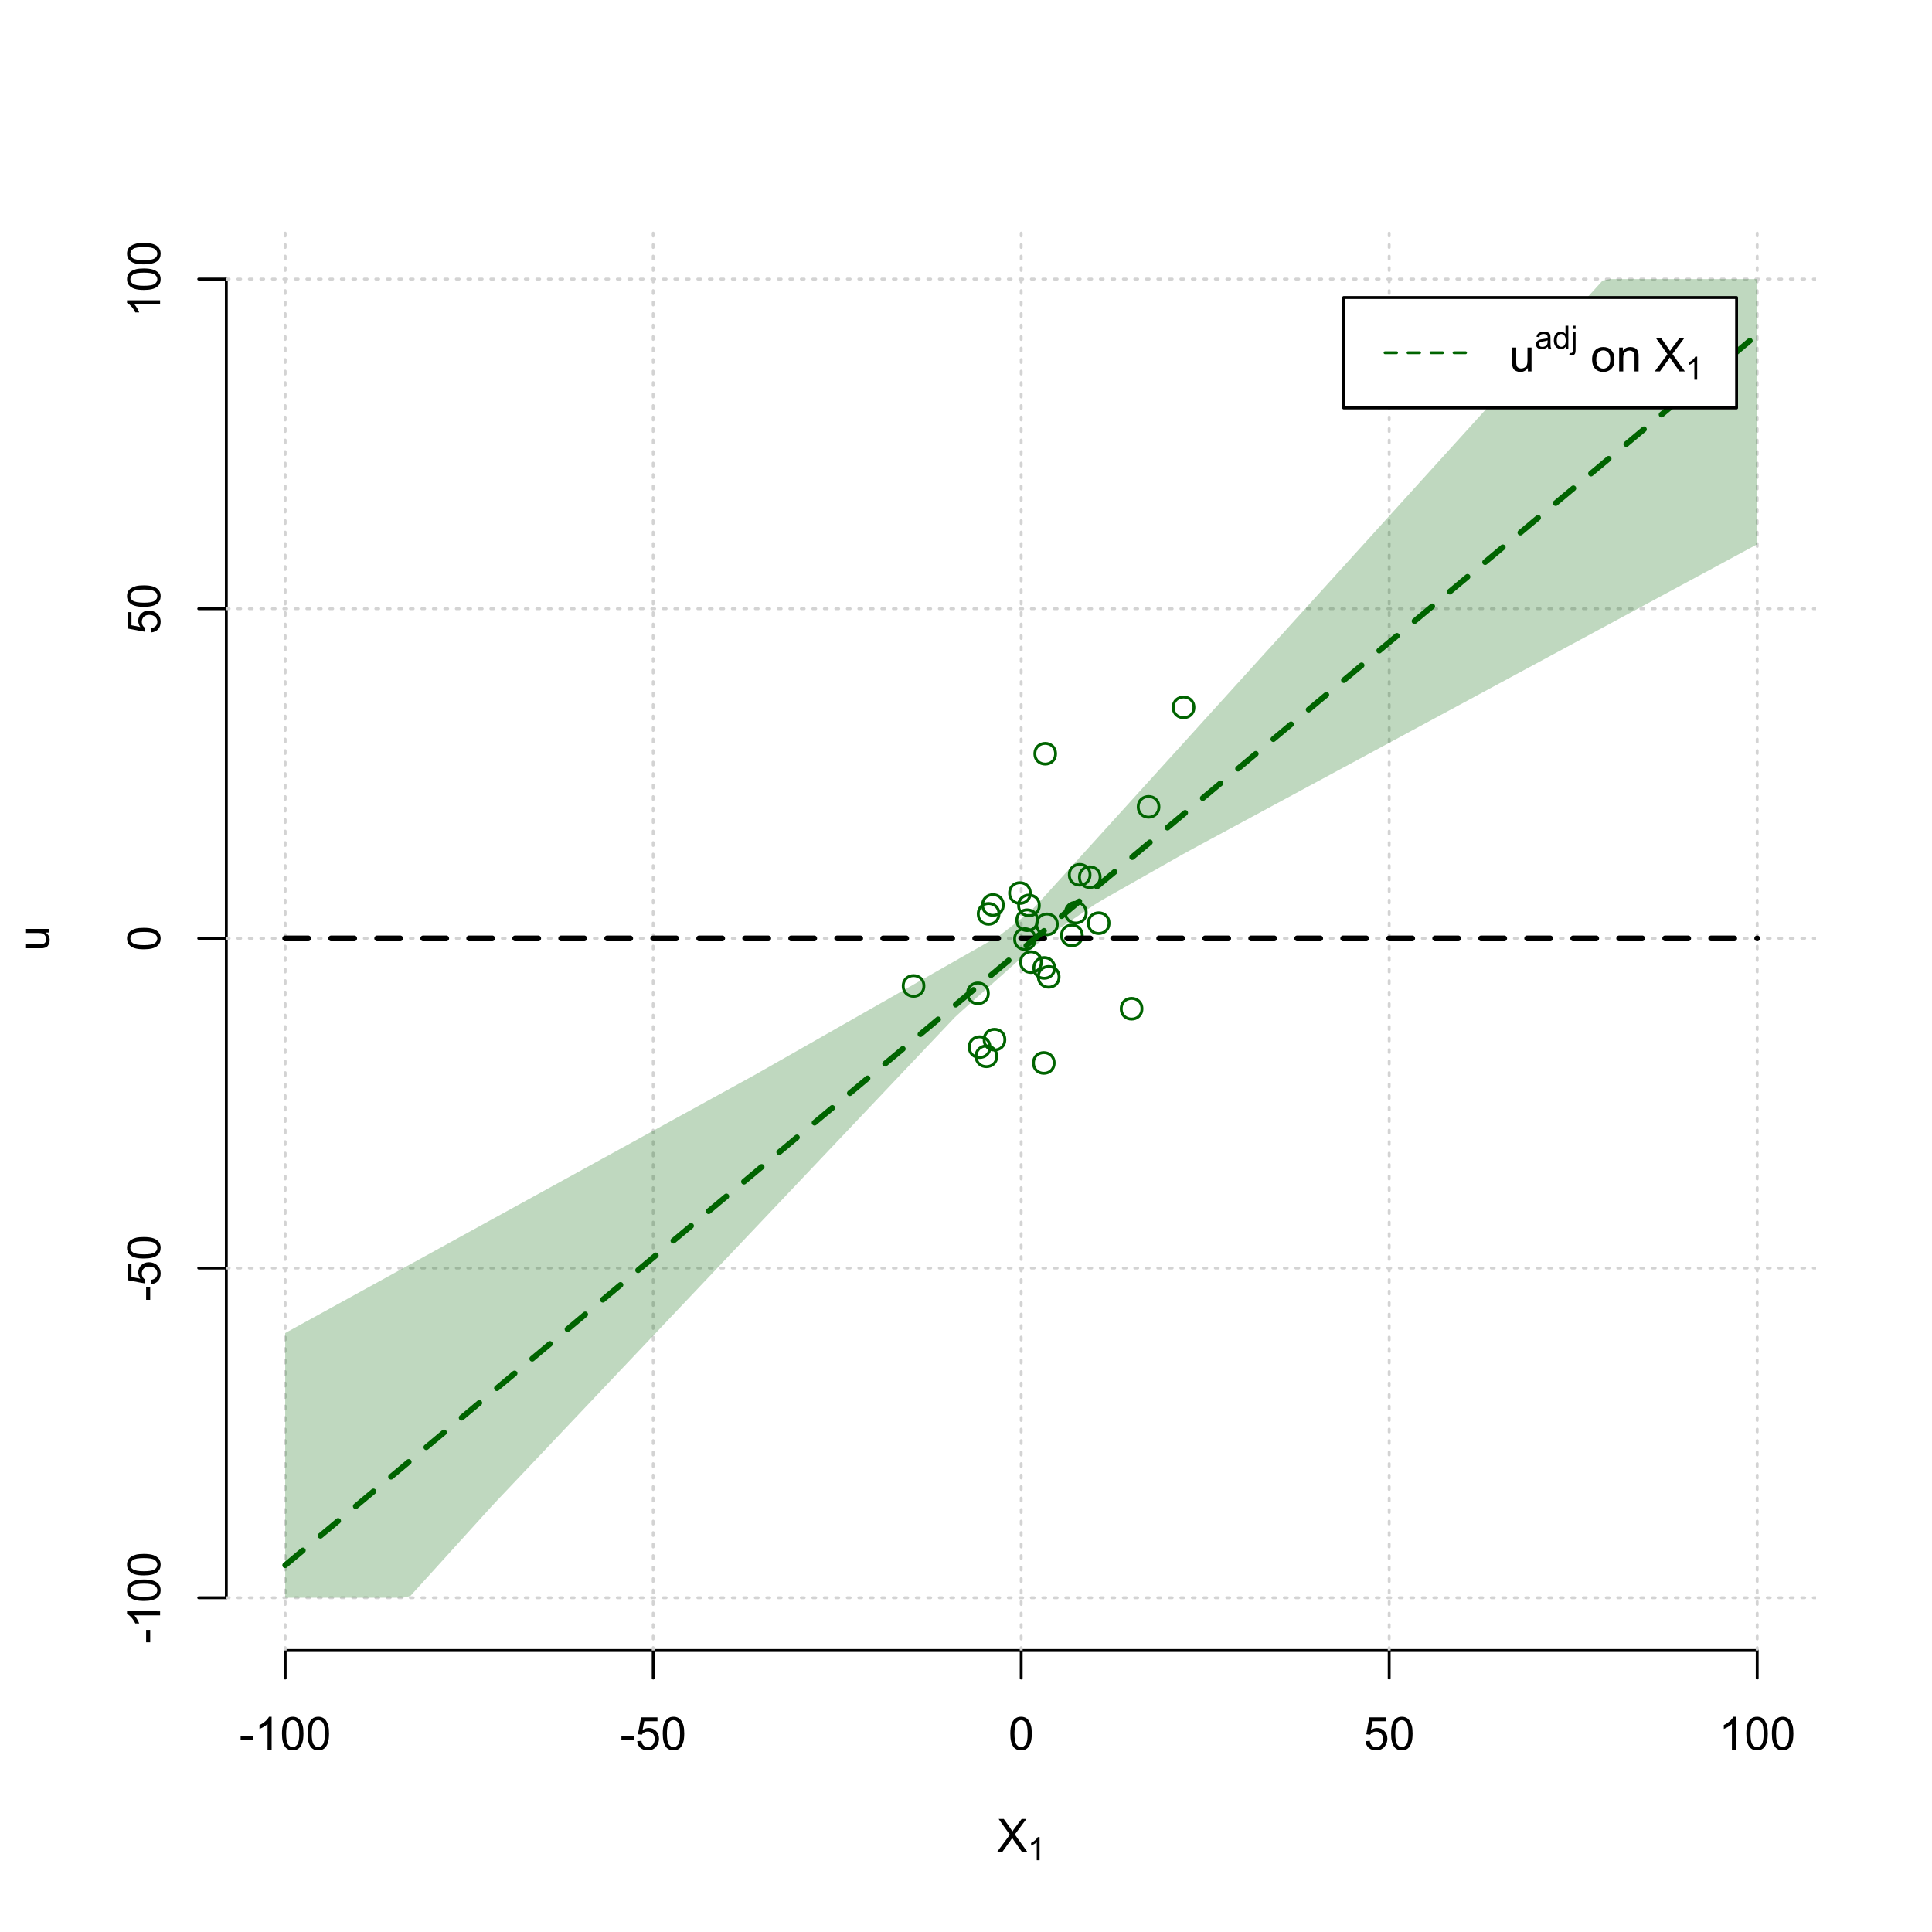 <?xml version="1.0" encoding="UTF-8"?>
<svg xmlns="http://www.w3.org/2000/svg" xmlns:xlink="http://www.w3.org/1999/xlink" width="504pt" height="504pt" viewBox="0 0 504 504" version="1.1">
<defs>
<g>
<symbol overflow="visible" id="glyph0-0">
<path style="stroke:none;" d="M 1.5 0 L 1.5 -7.5 L 7.5 -7.5 L 7.5 0 Z M 1.688 -0.188 L 7.312 -0.188 L 7.312 -7.312 L 1.688 -7.312 Z M 1.688 -0.188 "/>
</symbol>
<symbol overflow="visible" id="glyph0-1">
<path style="stroke:none;" d="M 0.055 0 L 3.375 -4.477 L 0.445 -8.59 L 1.797 -8.59 L 3.359 -6.387 C 3.68 -5.93 3.91 -5.578 4.047 -5.332 C 4.238 -5.645 4.465 -5.969 4.727 -6.312 L 6.457 -8.59 L 7.695 -8.59 L 4.676 -4.539 L 7.93 0 L 6.523 0 L 4.359 -3.062 C 4.238 -3.238 4.113 -3.43 3.984 -3.641 C 3.789 -3.324 3.652 -3.109 3.574 -2.992 L 1.418 0 Z M 0.055 0 "/>
</symbol>
<symbol overflow="visible" id="glyph0-2">
<path style="stroke:none;" d="M 0.383 -2.578 L 0.383 -3.641 L 3.621 -3.641 L 3.621 -2.578 Z M 0.383 -2.578 "/>
</symbol>
<symbol overflow="visible" id="glyph0-3">
<path style="stroke:none;" d="M 4.469 0 L 3.414 0 L 3.414 -6.719 C 3.16 -6.477 2.828 -6.234 2.414 -5.996 C 2 -5.75 1.629 -5.57 1.305 -5.449 L 1.305 -6.469 C 1.895 -6.742 2.41 -7.078 2.852 -7.477 C 3.293 -7.871 3.605 -8.254 3.789 -8.625 L 4.469 -8.625 Z M 4.469 0 "/>
</symbol>
<symbol overflow="visible" id="glyph0-4">
<path style="stroke:none;" d="M 0.5 -4.234 C 0.496 -5.246 0.602 -6.062 0.812 -6.688 C 1.02 -7.305 1.328 -7.785 1.742 -8.121 C 2.148 -8.457 2.668 -8.625 3.297 -8.625 C 3.758 -8.625 4.164 -8.531 4.512 -8.348 C 4.855 -8.16 5.141 -7.891 5.371 -7.543 C 5.594 -7.191 5.773 -6.766 5.906 -6.266 C 6.035 -5.762 6.098 -5.086 6.102 -4.234 C 6.098 -3.227 5.996 -2.414 5.789 -1.797 C 5.578 -1.176 5.266 -0.695 4.859 -0.359 C 4.445 -0.02 3.926 0.145 3.297 0.148 C 2.465 0.145 1.816 -0.148 1.348 -0.742 C 0.781 -1.457 0.496 -2.621 0.5 -4.234 Z M 1.582 -4.234 C 1.582 -2.824 1.746 -1.887 2.074 -1.418 C 2.402 -0.949 2.809 -0.715 3.297 -0.719 C 3.777 -0.715 4.184 -0.949 4.52 -1.422 C 4.848 -1.887 5.016 -2.824 5.016 -4.234 C 5.016 -5.648 4.848 -6.59 4.52 -7.055 C 4.184 -7.516 3.773 -7.746 3.289 -7.75 C 2.801 -7.746 2.414 -7.543 2.125 -7.137 C 1.762 -6.613 1.582 -5.645 1.582 -4.234 Z M 1.582 -4.234 "/>
</symbol>
<symbol overflow="visible" id="glyph0-5">
<path style="stroke:none;" d="M 0.5 -2.25 L 1.605 -2.344 C 1.684 -1.805 1.871 -1.398 2.176 -1.125 C 2.473 -0.852 2.836 -0.715 3.258 -0.719 C 3.766 -0.715 4.195 -0.906 4.547 -1.293 C 4.898 -1.672 5.074 -2.18 5.074 -2.82 C 5.074 -3.414 4.902 -3.891 4.566 -4.242 C 4.227 -4.59 3.785 -4.762 3.242 -4.766 C 2.898 -4.762 2.594 -4.684 2.32 -4.531 C 2.047 -4.375 1.832 -4.176 1.676 -3.93 L 0.688 -4.062 L 1.516 -8.473 L 5.789 -8.473 L 5.789 -7.465 L 2.359 -7.465 L 1.898 -5.156 C 2.414 -5.516 2.953 -5.695 3.523 -5.695 C 4.27 -5.695 4.902 -5.434 5.422 -4.914 C 5.934 -4.395 6.191 -3.727 6.195 -2.914 C 6.191 -2.133 5.965 -1.461 5.516 -0.898 C 4.961 -0.199 4.211 0.145 3.258 0.148 C 2.477 0.145 1.836 -0.07 1.344 -0.508 C 0.844 -0.941 0.562 -1.523 0.5 -2.25 Z M 0.5 -2.25 "/>
</symbol>
<symbol overflow="visible" id="glyph0-6">
<path style="stroke:none;" d="M 4.867 0 L 4.867 -0.914 C 4.379 -0.211 3.723 0.141 2.895 0.141 C 2.527 0.141 2.184 0.07 1.867 -0.07 C 1.547 -0.211 1.309 -0.387 1.156 -0.602 C 1 -0.812 0.895 -1.074 0.832 -1.383 C 0.785 -1.59 0.762 -1.918 0.766 -2.367 L 0.766 -6.223 L 1.82 -6.223 L 1.82 -2.773 C 1.816 -2.219 1.84 -1.848 1.887 -1.656 C 1.949 -1.379 2.09 -1.16 2.309 -1.004 C 2.523 -0.84 2.789 -0.762 3.105 -0.766 C 3.418 -0.762 3.715 -0.844 3.996 -1.008 C 4.273 -1.172 4.469 -1.391 4.586 -1.672 C 4.699 -1.949 4.758 -2.355 4.758 -2.891 L 4.758 -6.223 L 5.812 -6.223 L 5.812 0 Z M 4.867 0 "/>
</symbol>
<symbol overflow="visible" id="glyph0-7">
<path style="stroke:none;" d=""/>
</symbol>
<symbol overflow="visible" id="glyph0-8">
<path style="stroke:none;" d="M 0.398 -3.109 C 0.398 -4.262 0.719 -5.117 1.359 -5.672 C 1.895 -6.133 2.547 -6.363 3.316 -6.363 C 4.172 -6.363 4.871 -6.082 5.414 -5.52 C 5.953 -4.957 6.223 -4.184 6.227 -3.199 C 6.223 -2.398 6.102 -1.766 5.867 -1.309 C 5.625 -0.848 5.277 -0.492 4.82 -0.238 C 4.359 0.016 3.859 0.141 3.316 0.141 C 2.441 0.141 1.734 -0.137 1.203 -0.695 C 0.664 -1.254 0.398 -2.059 0.398 -3.109 Z M 1.484 -3.109 C 1.48 -2.309 1.656 -1.711 2.004 -1.32 C 2.348 -0.922 2.785 -0.727 3.316 -0.727 C 3.84 -0.727 4.273 -0.926 4.621 -1.324 C 4.969 -1.723 5.145 -2.328 5.145 -3.148 C 5.145 -3.914 4.969 -4.496 4.617 -4.895 C 4.266 -5.289 3.832 -5.488 3.316 -5.492 C 2.785 -5.488 2.348 -5.293 2.004 -4.898 C 1.656 -4.5 1.48 -3.902 1.484 -3.109 Z M 1.484 -3.109 "/>
</symbol>
<symbol overflow="visible" id="glyph0-9">
<path style="stroke:none;" d="M 0.789 0 L 0.789 -6.223 L 1.742 -6.223 L 1.742 -5.336 C 2.195 -6.02 2.855 -6.363 3.719 -6.363 C 4.09 -6.363 4.434 -6.293 4.754 -6.16 C 5.066 -6.023 5.305 -5.848 5.461 -5.633 C 5.617 -5.41 5.727 -5.152 5.789 -4.852 C 5.828 -4.656 5.848 -4.312 5.848 -3.828 L 5.848 0 L 4.793 0 L 4.793 -3.785 C 4.793 -4.215 4.75 -4.535 4.668 -4.75 C 4.586 -4.961 4.441 -5.129 4.234 -5.258 C 4.023 -5.383 3.777 -5.449 3.5 -5.449 C 3.047 -5.449 2.66 -5.305 2.332 -5.02 C 2.004 -4.734 1.84 -4.195 1.844 -3.398 L 1.844 0 Z M 0.789 0 "/>
</symbol>
<symbol overflow="visible" id="glyph1-0">
<path style="stroke:none;" d="M 1.051 0 L 1.051 -5.25 L 5.25 -5.25 L 5.25 0 Z M 1.18 -0.133 L 5.117 -0.133 L 5.117 -5.117 L 1.18 -5.117 Z M 1.18 -0.133 "/>
</symbol>
<symbol overflow="visible" id="glyph1-1">
<path style="stroke:none;" d="M 3.129 0 L 2.391 0 L 2.391 -4.703 C 2.211 -4.531 1.977 -4.363 1.691 -4.195 C 1.398 -4.023 1.141 -3.895 0.914 -3.812 L 0.914 -4.527 C 1.328 -4.719 1.688 -4.953 1.996 -5.234 C 2.305 -5.508 2.523 -5.777 2.652 -6.039 L 3.129 -6.039 Z M 3.129 0 "/>
</symbol>
<symbol overflow="visible" id="glyph1-2">
<path style="stroke:none;" d="M 3.395 -0.539 C 3.117 -0.305 2.855 -0.137 2.605 -0.043 C 2.352 0.051 2.082 0.094 1.793 0.098 C 1.312 0.094 0.941 -0.02 0.688 -0.25 C 0.43 -0.48 0.305 -0.781 0.305 -1.148 C 0.305 -1.359 0.352 -1.551 0.449 -1.73 C 0.543 -1.902 0.668 -2.047 0.828 -2.156 C 0.984 -2.262 1.164 -2.34 1.363 -2.398 C 1.504 -2.434 1.723 -2.473 2.02 -2.512 C 2.609 -2.578 3.047 -2.664 3.336 -2.766 C 3.336 -2.867 3.34 -2.93 3.34 -2.957 C 3.34 -3.258 3.27 -3.469 3.129 -3.594 C 2.941 -3.758 2.66 -3.844 2.289 -3.844 C 1.941 -3.844 1.684 -3.781 1.52 -3.66 C 1.348 -3.535 1.227 -3.32 1.152 -3.016 L 0.43 -3.113 C 0.492 -3.418 0.602 -3.668 0.754 -3.863 C 0.902 -4.051 1.121 -4.199 1.406 -4.301 C 1.688 -4.402 2.016 -4.453 2.395 -4.453 C 2.766 -4.453 3.066 -4.406 3.301 -4.32 C 3.527 -4.23 3.699 -4.121 3.812 -3.992 C 3.918 -3.855 3.996 -3.691 4.043 -3.492 C 4.066 -3.363 4.078 -3.133 4.082 -2.809 L 4.082 -1.824 C 4.078 -1.137 4.094 -0.703 4.129 -0.523 C 4.156 -0.336 4.219 -0.164 4.316 0 L 3.543 0 C 3.465 -0.152 3.414 -0.332 3.395 -0.539 Z M 3.336 -2.188 C 3.062 -2.074 2.66 -1.98 2.129 -1.906 C 1.82 -1.859 1.605 -1.812 1.484 -1.758 C 1.355 -1.703 1.258 -1.621 1.191 -1.52 C 1.121 -1.41 1.09 -1.293 1.09 -1.168 C 1.09 -0.969 1.164 -0.805 1.312 -0.676 C 1.461 -0.543 1.68 -0.48 1.969 -0.48 C 2.25 -0.48 2.5 -0.539 2.727 -0.664 C 2.945 -0.785 3.109 -0.957 3.215 -1.176 C 3.293 -1.34 3.332 -1.586 3.336 -1.914 Z M 3.336 -2.188 "/>
</symbol>
<symbol overflow="visible" id="glyph1-3">
<path style="stroke:none;" d="M 3.379 0 L 3.379 -0.551 C 3.102 -0.121 2.695 0.094 2.16 0.098 C 1.812 0.094 1.492 0 1.203 -0.188 C 0.906 -0.379 0.68 -0.645 0.523 -0.988 C 0.359 -1.328 0.281 -1.723 0.285 -2.172 C 0.281 -2.605 0.355 -3 0.504 -3.355 C 0.648 -3.707 0.863 -3.977 1.156 -4.168 C 1.441 -4.355 1.766 -4.453 2.129 -4.453 C 2.387 -4.453 2.621 -4.395 2.828 -4.285 C 3.031 -4.172 3.199 -4.031 3.332 -3.855 L 3.332 -6.012 L 4.066 -6.012 L 4.066 0 Z M 1.047 -2.172 C 1.043 -1.613 1.16 -1.195 1.398 -0.922 C 1.629 -0.641 1.906 -0.504 2.23 -0.508 C 2.551 -0.504 2.824 -0.637 3.051 -0.902 C 3.273 -1.168 3.387 -1.57 3.391 -2.113 C 3.387 -2.707 3.273 -3.145 3.047 -3.426 C 2.816 -3.703 2.531 -3.844 2.199 -3.844 C 1.867 -3.844 1.594 -3.707 1.375 -3.441 C 1.152 -3.168 1.043 -2.746 1.047 -2.172 Z M 1.047 -2.172 "/>
</symbol>
<symbol overflow="visible" id="glyph1-4">
<path style="stroke:none;" d="M 0.551 -5.156 L 0.551 -6.012 L 1.289 -6.012 L 1.289 -5.156 Z M -0.387 1.691 L -0.246 1.062 C -0.098 1.098 0.016 1.117 0.102 1.121 C 0.25 1.117 0.363 1.066 0.438 0.969 C 0.512 0.867 0.551 0.621 0.551 0.223 L 0.551 -4.355 L 1.289 -4.355 L 1.289 0.238 C 1.289 0.773 1.219 1.148 1.078 1.359 C 0.898 1.633 0.602 1.77 0.191 1.77 C -0.008 1.77 -0.199 1.742 -0.387 1.691 Z M -0.387 1.691 "/>
</symbol>
<symbol overflow="visible" id="glyph2-0">
<path style="stroke:none;" d="M 0 -1.5 L -7.5 -1.5 L -7.5 -7.5 L 0 -7.5 Z M -0.188 -1.688 L -0.188 -7.312 L -7.312 -7.312 L -7.312 -1.688 Z M -0.188 -1.688 "/>
</symbol>
<symbol overflow="visible" id="glyph2-1">
<path style="stroke:none;" d="M 0 -4.867 L -0.914 -4.867 C -0.211 -4.379 0.141 -3.723 0.141 -2.895 C 0.141 -2.527 0.07 -2.184 -0.07 -1.867 C -0.211 -1.547 -0.387 -1.309 -0.598 -1.156 C -0.809 -1 -1.07 -0.895 -1.383 -0.832 C -1.59 -0.789 -1.918 -0.766 -2.367 -0.77 L -6.223 -0.77 L -6.223 -1.824 L -2.773 -1.824 C -2.219 -1.82 -1.848 -1.844 -1.656 -1.887 C -1.379 -1.949 -1.16 -2.09 -1.004 -2.309 C -0.84 -2.523 -0.762 -2.789 -0.766 -3.105 C -0.762 -3.418 -0.844 -3.715 -1.008 -3.996 C -1.172 -4.273 -1.391 -4.469 -1.672 -4.586 C -1.945 -4.699 -2.352 -4.758 -2.887 -4.758 L -6.223 -4.758 L -6.223 -5.812 L 0 -5.812 Z M 0 -4.867 "/>
</symbol>
<symbol overflow="visible" id="glyph2-2">
<path style="stroke:none;" d="M -2.578 -0.383 L -3.641 -0.383 L -3.641 -3.621 L -2.578 -3.621 Z M -2.578 -0.383 "/>
</symbol>
<symbol overflow="visible" id="glyph2-3">
<path style="stroke:none;" d="M 0 -4.469 L 0 -3.414 L -6.719 -3.418 C -6.477 -3.16 -6.234 -2.828 -5.996 -2.418 C -5.75 -2.004 -5.57 -1.633 -5.449 -1.309 L -6.469 -1.309 C -6.742 -1.895 -7.078 -2.41 -7.477 -2.852 C -7.871 -3.293 -8.254 -3.605 -8.625 -3.793 L -8.625 -4.473 Z M 0 -4.469 "/>
</symbol>
<symbol overflow="visible" id="glyph2-4">
<path style="stroke:none;" d="M -4.234 -0.5 C -5.246 -0.496 -6.062 -0.602 -6.688 -0.812 C -7.305 -1.02 -7.785 -1.328 -8.121 -1.742 C -8.457 -2.152 -8.625 -2.672 -8.625 -3.301 C -8.625 -3.758 -8.531 -4.164 -8.348 -4.512 C -8.16 -4.859 -7.891 -5.145 -7.543 -5.371 C -7.191 -5.594 -6.766 -5.773 -6.266 -5.906 C -5.762 -6.035 -5.086 -6.098 -4.234 -6.102 C -3.223 -6.098 -2.41 -5.996 -1.793 -5.789 C -1.176 -5.578 -0.695 -5.266 -0.359 -4.859 C -0.02 -4.445 0.145 -3.926 0.148 -3.297 C 0.145 -2.465 -0.148 -1.816 -0.742 -1.348 C -1.457 -0.781 -2.621 -0.496 -4.234 -0.5 Z M -4.234 -1.582 C -2.824 -1.582 -1.887 -1.746 -1.418 -2.074 C -0.949 -2.402 -0.715 -2.809 -0.719 -3.297 C -0.715 -3.777 -0.949 -4.184 -1.422 -4.52 C -1.887 -4.848 -2.824 -5.016 -4.234 -5.016 C -5.648 -5.016 -6.59 -4.848 -7.055 -4.52 C -7.516 -4.188 -7.746 -3.777 -7.75 -3.289 C -7.746 -2.801 -7.543 -2.414 -7.137 -2.129 C -6.613 -1.762 -5.645 -1.582 -4.234 -1.582 Z M -4.234 -1.582 "/>
</symbol>
<symbol overflow="visible" id="glyph2-5">
<path style="stroke:none;" d="M -2.25 -0.5 L -2.344 -1.605 C -1.805 -1.684 -1.398 -1.871 -1.125 -2.176 C -0.852 -2.473 -0.715 -2.836 -0.719 -3.258 C -0.715 -3.766 -0.906 -4.195 -1.293 -4.547 C -1.672 -4.898 -2.18 -5.074 -2.816 -5.074 C -3.414 -5.074 -3.891 -4.902 -4.242 -4.566 C -4.59 -4.227 -4.762 -3.785 -4.766 -3.242 C -4.762 -2.898 -4.684 -2.594 -4.531 -2.32 C -4.375 -2.047 -4.176 -1.832 -3.93 -1.676 L -4.062 -0.688 L -8.473 -1.52 L -8.473 -5.789 L -7.465 -5.789 L -7.465 -2.363 L -5.156 -1.898 C -5.516 -2.414 -5.695 -2.953 -5.695 -3.523 C -5.695 -4.27 -5.434 -4.902 -4.914 -5.422 C -4.395 -5.934 -3.727 -6.191 -2.91 -6.195 C -2.133 -6.191 -1.461 -5.965 -0.895 -5.516 C -0.199 -4.961 0.145 -4.211 0.148 -3.258 C 0.145 -2.477 -0.07 -1.836 -0.508 -1.344 C -0.941 -0.848 -1.523 -0.566 -2.25 -0.5 Z M -2.25 -0.5 "/>
</symbol>
</g>
<clipPath id="clip1">
  <path d="M 74 59.039 L 75 59.039 L 75 430.559 L 74 430.559 Z M 74 59.039 "/>
</clipPath>
<clipPath id="clip2">
  <path d="M 170 59.039 L 171 59.039 L 171 430.559 L 170 430.559 Z M 170 59.039 "/>
</clipPath>
<clipPath id="clip3">
  <path d="M 266 59.039 L 267 59.039 L 267 430.559 L 266 430.559 Z M 266 59.039 "/>
</clipPath>
<clipPath id="clip4">
  <path d="M 362 59.039 L 363 59.039 L 363 430.559 L 362 430.559 Z M 362 59.039 "/>
</clipPath>
<clipPath id="clip5">
  <path d="M 458 59.039 L 459 59.039 L 459 430.559 L 458 430.559 Z M 458 59.039 "/>
</clipPath>
<clipPath id="clip6">
  <path d="M 59.039 416 L 473.758 416 L 473.758 418 L 59.039 418 Z M 59.039 416 "/>
</clipPath>
<clipPath id="clip7">
  <path d="M 59.039 330 L 473.758 330 L 473.758 332 L 59.039 332 Z M 59.039 330 "/>
</clipPath>
<clipPath id="clip8">
  <path d="M 59.039 244 L 473.758 244 L 473.758 246 L 59.039 246 Z M 59.039 244 "/>
</clipPath>
<clipPath id="clip9">
  <path d="M 59.039 158 L 473.758 158 L 473.758 160 L 59.039 160 Z M 59.039 158 "/>
</clipPath>
<clipPath id="clip10">
  <path d="M 59.039 72 L 473.758 72 L 473.758 74 L 59.039 74 Z M 59.039 72 "/>
</clipPath>
</defs>
<g id="surface5946">
<rect x="0" y="0" width="504" height="504" style="fill:rgb(100%,100%,100%);fill-opacity:1;stroke:none;"/>
<g style="fill:rgb(0%,0%,0%);fill-opacity:1;">
  <use xlink:href="#glyph0-1" x="260.062" y="483.102"/>
</g>
<g style="fill:rgb(0%,0%,0%);fill-opacity:1;">
  <use xlink:href="#glyph1-1" x="268.066" y="485.281"/>
</g>
<g style="fill:rgb(0%,0%,0%);fill-opacity:1;">
  <use xlink:href="#glyph2-1" x="12.82" y="248.137"/>
</g>
<path style="fill:none;stroke-width:0.75;stroke-linecap:round;stroke-linejoin:round;stroke:rgb(0%,0%,0%);stroke-opacity:1;stroke-miterlimit:10;" d="M 74.398 430.559 L 458.398 430.559 "/>
<path style="fill:none;stroke-width:0.75;stroke-linecap:round;stroke-linejoin:round;stroke:rgb(0%,0%,0%);stroke-opacity:1;stroke-miterlimit:10;" d="M 74.398 430.559 L 74.398 437.762 "/>
<path style="fill:none;stroke-width:0.75;stroke-linecap:round;stroke-linejoin:round;stroke:rgb(0%,0%,0%);stroke-opacity:1;stroke-miterlimit:10;" d="M 170.398 430.559 L 170.398 437.762 "/>
<path style="fill:none;stroke-width:0.75;stroke-linecap:round;stroke-linejoin:round;stroke:rgb(0%,0%,0%);stroke-opacity:1;stroke-miterlimit:10;" d="M 266.398 430.559 L 266.398 437.762 "/>
<path style="fill:none;stroke-width:0.75;stroke-linecap:round;stroke-linejoin:round;stroke:rgb(0%,0%,0%);stroke-opacity:1;stroke-miterlimit:10;" d="M 362.398 430.559 L 362.398 437.762 "/>
<path style="fill:none;stroke-width:0.75;stroke-linecap:round;stroke-linejoin:round;stroke:rgb(0%,0%,0%);stroke-opacity:1;stroke-miterlimit:10;" d="M 458.398 430.559 L 458.398 437.762 "/>
<g style="fill:rgb(0%,0%,0%);fill-opacity:1;">
  <use xlink:href="#glyph0-2" x="62.391" y="456.48"/>
  <use xlink:href="#glyph0-3" x="66.387" y="456.48"/>
  <use xlink:href="#glyph0-4" x="73.061" y="456.48"/>
  <use xlink:href="#glyph0-4" x="79.734" y="456.48"/>
</g>
<g style="fill:rgb(0%,0%,0%);fill-opacity:1;">
  <use xlink:href="#glyph0-2" x="161.727" y="456.48"/>
  <use xlink:href="#glyph0-5" x="165.723" y="456.48"/>
  <use xlink:href="#glyph0-4" x="172.396" y="456.48"/>
</g>
<g style="fill:rgb(0%,0%,0%);fill-opacity:1;">
  <use xlink:href="#glyph0-4" x="263.062" y="456.48"/>
</g>
<g style="fill:rgb(0%,0%,0%);fill-opacity:1;">
  <use xlink:href="#glyph0-5" x="355.727" y="456.48"/>
  <use xlink:href="#glyph0-4" x="362.4" y="456.48"/>
</g>
<g style="fill:rgb(0%,0%,0%);fill-opacity:1;">
  <use xlink:href="#glyph0-3" x="448.387" y="456.48"/>
  <use xlink:href="#glyph0-4" x="455.061" y="456.48"/>
  <use xlink:href="#glyph0-4" x="461.734" y="456.48"/>
</g>
<path style="fill:none;stroke-width:0.75;stroke-linecap:round;stroke-linejoin:round;stroke:rgb(0%,0%,0%);stroke-opacity:1;stroke-miterlimit:10;" d="M 59.039 416.801 L 59.039 72.801 "/>
<path style="fill:none;stroke-width:0.75;stroke-linecap:round;stroke-linejoin:round;stroke:rgb(0%,0%,0%);stroke-opacity:1;stroke-miterlimit:10;" d="M 59.039 416.801 L 51.84 416.801 "/>
<path style="fill:none;stroke-width:0.75;stroke-linecap:round;stroke-linejoin:round;stroke:rgb(0%,0%,0%);stroke-opacity:1;stroke-miterlimit:10;" d="M 59.039 330.801 L 51.84 330.801 "/>
<path style="fill:none;stroke-width:0.75;stroke-linecap:round;stroke-linejoin:round;stroke:rgb(0%,0%,0%);stroke-opacity:1;stroke-miterlimit:10;" d="M 59.039 244.801 L 51.84 244.801 "/>
<path style="fill:none;stroke-width:0.75;stroke-linecap:round;stroke-linejoin:round;stroke:rgb(0%,0%,0%);stroke-opacity:1;stroke-miterlimit:10;" d="M 59.039 158.801 L 51.84 158.801 "/>
<path style="fill:none;stroke-width:0.75;stroke-linecap:round;stroke-linejoin:round;stroke:rgb(0%,0%,0%);stroke-opacity:1;stroke-miterlimit:10;" d="M 59.039 72.801 L 51.84 72.801 "/>
<g style="fill:rgb(0%,0%,0%);fill-opacity:1;">
  <use xlink:href="#glyph2-2" x="41.762" y="428.809"/>
  <use xlink:href="#glyph2-3" x="41.762" y="424.812"/>
  <use xlink:href="#glyph2-4" x="41.762" y="418.139"/>
  <use xlink:href="#glyph2-4" x="41.762" y="411.465"/>
</g>
<g style="fill:rgb(0%,0%,0%);fill-opacity:1;">
  <use xlink:href="#glyph2-2" x="41.762" y="339.473"/>
  <use xlink:href="#glyph2-5" x="41.762" y="335.477"/>
  <use xlink:href="#glyph2-4" x="41.762" y="328.803"/>
</g>
<g style="fill:rgb(0%,0%,0%);fill-opacity:1;">
  <use xlink:href="#glyph2-4" x="41.762" y="248.137"/>
</g>
<g style="fill:rgb(0%,0%,0%);fill-opacity:1;">
  <use xlink:href="#glyph2-5" x="41.762" y="165.473"/>
  <use xlink:href="#glyph2-4" x="41.762" y="158.799"/>
</g>
<g style="fill:rgb(0%,0%,0%);fill-opacity:1;">
  <use xlink:href="#glyph2-3" x="41.762" y="82.812"/>
  <use xlink:href="#glyph2-4" x="41.762" y="76.139"/>
  <use xlink:href="#glyph2-4" x="41.762" y="69.465"/>
</g>
<g clip-path="url(#clip1)" clip-rule="nonzero">
<path style="fill:none;stroke-width:0.75;stroke-linecap:round;stroke-linejoin:round;stroke:rgb(82.745%,82.745%,82.745%);stroke-opacity:1;stroke-dasharray:0.75,2.25;stroke-miterlimit:10;" d="M 74.398 430.559 L 74.398 59.039 "/>
</g>
<g clip-path="url(#clip2)" clip-rule="nonzero">
<path style="fill:none;stroke-width:0.75;stroke-linecap:round;stroke-linejoin:round;stroke:rgb(82.745%,82.745%,82.745%);stroke-opacity:1;stroke-dasharray:0.75,2.25;stroke-miterlimit:10;" d="M 170.398 430.559 L 170.398 59.039 "/>
</g>
<g clip-path="url(#clip3)" clip-rule="nonzero">
<path style="fill:none;stroke-width:0.75;stroke-linecap:round;stroke-linejoin:round;stroke:rgb(82.745%,82.745%,82.745%);stroke-opacity:1;stroke-dasharray:0.75,2.25;stroke-miterlimit:10;" d="M 266.398 430.559 L 266.398 59.039 "/>
</g>
<g clip-path="url(#clip4)" clip-rule="nonzero">
<path style="fill:none;stroke-width:0.75;stroke-linecap:round;stroke-linejoin:round;stroke:rgb(82.745%,82.745%,82.745%);stroke-opacity:1;stroke-dasharray:0.75,2.25;stroke-miterlimit:10;" d="M 362.398 430.559 L 362.398 59.039 "/>
</g>
<g clip-path="url(#clip5)" clip-rule="nonzero">
<path style="fill:none;stroke-width:0.75;stroke-linecap:round;stroke-linejoin:round;stroke:rgb(82.745%,82.745%,82.745%);stroke-opacity:1;stroke-dasharray:0.75,2.25;stroke-miterlimit:10;" d="M 458.398 430.559 L 458.398 59.039 "/>
</g>
<g clip-path="url(#clip6)" clip-rule="nonzero">
<path style="fill:none;stroke-width:0.75;stroke-linecap:round;stroke-linejoin:round;stroke:rgb(82.745%,82.745%,82.745%);stroke-opacity:1;stroke-dasharray:0.75,2.25;stroke-miterlimit:10;" d="M 59.039 416.801 L 473.762 416.801 "/>
</g>
<g clip-path="url(#clip7)" clip-rule="nonzero">
<path style="fill:none;stroke-width:0.75;stroke-linecap:round;stroke-linejoin:round;stroke:rgb(82.745%,82.745%,82.745%);stroke-opacity:1;stroke-dasharray:0.75,2.25;stroke-miterlimit:10;" d="M 59.039 330.801 L 473.762 330.801 "/>
</g>
<g clip-path="url(#clip8)" clip-rule="nonzero">
<path style="fill:none;stroke-width:0.75;stroke-linecap:round;stroke-linejoin:round;stroke:rgb(82.745%,82.745%,82.745%);stroke-opacity:1;stroke-dasharray:0.75,2.25;stroke-miterlimit:10;" d="M 59.039 244.801 L 473.762 244.801 "/>
</g>
<g clip-path="url(#clip9)" clip-rule="nonzero">
<path style="fill:none;stroke-width:0.75;stroke-linecap:round;stroke-linejoin:round;stroke:rgb(82.745%,82.745%,82.745%);stroke-opacity:1;stroke-dasharray:0.75,2.25;stroke-miterlimit:10;" d="M 59.039 158.801 L 473.762 158.801 "/>
</g>
<g clip-path="url(#clip10)" clip-rule="nonzero">
<path style="fill:none;stroke-width:0.75;stroke-linecap:round;stroke-linejoin:round;stroke:rgb(82.745%,82.745%,82.745%);stroke-opacity:1;stroke-dasharray:0.75,2.25;stroke-miterlimit:10;" d="M 59.039 72.801 L 473.762 72.801 "/>
</g>
<path style=" stroke:none;fill-rule:nonzero;fill:rgb(0%,39.216%,0%);fill-opacity:0.251;" d="M 74.398 416.801 L 74.398 347.754 L 76.32 346.699 L 78.238 345.641 L 80.16 344.586 L 82.078 343.531 L 84 342.477 L 85.922 341.418 L 87.84 340.363 L 89.762 339.309 L 91.68 338.254 L 93.602 337.195 L 95.52 336.141 L 97.441 335.086 L 99.359 334.031 L 101.281 332.973 L 103.199 331.918 L 105.121 330.863 L 107.039 329.809 L 108.961 328.754 L 110.879 327.695 L 112.801 326.641 L 114.719 325.586 L 116.641 324.531 L 118.559 323.473 L 120.48 322.418 L 122.398 321.363 L 124.32 320.309 L 126.238 319.25 L 128.16 318.195 L 130.078 317.141 L 133.922 315.031 L 135.84 313.973 L 137.762 312.918 L 139.68 311.863 L 141.602 310.809 L 143.52 309.75 L 145.441 308.695 L 147.359 307.641 L 149.281 306.586 L 151.199 305.527 L 153.121 304.473 L 155.039 303.418 L 156.961 302.363 L 158.879 301.309 L 160.801 300.25 L 162.719 299.195 L 164.641 298.141 L 166.559 297.086 L 168.48 296.027 L 170.398 294.973 L 172.32 293.918 L 174.238 292.863 L 176.16 291.805 L 178.078 290.75 L 181.922 288.641 L 183.84 287.586 L 185.762 286.527 L 187.68 285.473 L 189.602 284.418 L 191.52 283.363 L 193.441 282.305 L 195.359 281.25 L 197.281 280.191 L 199.199 279.098 L 201.121 278.004 L 203.039 276.91 L 204.961 275.82 L 206.879 274.727 L 208.801 273.633 L 210.719 272.539 L 212.641 271.449 L 214.559 270.355 L 216.48 269.262 L 218.398 268.168 L 220.32 267.074 L 222.238 265.984 L 224.16 264.891 L 226.078 263.797 L 228 262.703 L 229.922 261.613 L 231.84 260.52 L 233.762 259.426 L 235.68 258.332 L 237.602 257.238 L 239.52 256.148 L 241.441 255.055 L 243.359 253.961 L 245.281 252.867 L 247.199 251.777 L 249.121 250.684 L 251.039 249.59 L 252.961 248.496 L 254.879 247.406 L 256.801 246.312 L 258.719 245.219 L 260.641 244.125 L 262.559 242.66 L 264.48 241.152 L 266.398 239.645 L 268.32 238.137 L 270.238 236.297 L 272.16 234.176 L 274.078 232.059 L 276 229.941 L 277.922 227.82 L 279.84 225.703 L 281.762 223.586 L 283.68 221.465 L 285.602 219.348 L 287.52 217.23 L 289.441 215.113 L 291.359 212.992 L 293.281 210.875 L 295.199 208.758 L 297.121 206.637 L 299.039 204.52 L 300.961 202.402 L 302.879 200.281 L 304.801 198.164 L 306.719 196.047 L 308.641 193.93 L 310.559 191.809 L 312.48 189.691 L 314.398 187.574 L 316.32 185.453 L 318.238 183.336 L 320.16 181.219 L 322.078 179.098 L 325.922 174.863 L 327.84 172.742 L 329.762 170.625 L 331.68 168.508 L 333.602 166.391 L 335.52 164.27 L 337.441 162.152 L 339.359 160.035 L 341.281 157.914 L 343.199 155.797 L 345.121 153.68 L 347.039 151.559 L 348.961 149.441 L 350.879 147.324 L 352.801 145.207 L 354.719 143.086 L 356.641 140.969 L 358.559 138.852 L 360.48 136.73 L 362.398 134.613 L 364.32 132.496 L 366.238 130.375 L 368.16 128.258 L 370.078 126.141 L 372 124.02 L 373.922 121.902 L 375.84 119.785 L 377.762 117.668 L 379.68 115.547 L 381.602 113.43 L 383.52 111.312 L 385.441 109.191 L 387.359 107.074 L 389.281 104.957 L 391.199 102.836 L 393.121 100.719 L 395.039 98.602 L 396.961 96.484 L 398.879 94.363 L 400.801 92.246 L 402.719 90.129 L 404.641 88.008 L 406.559 85.891 L 408.48 83.773 L 410.398 81.652 L 412.32 79.535 L 414.238 77.418 L 416.16 75.297 L 418.078 73.18 L 420 72.801 L 458.398 72.801 L 458.398 141.98 L 456.48 143.02 L 454.559 144.055 L 452.641 145.09 L 450.719 146.125 L 448.801 147.164 L 446.879 148.199 L 444.961 149.234 L 443.039 150.27 L 441.121 151.305 L 439.199 152.344 L 437.281 153.379 L 435.359 154.414 L 433.441 155.449 L 431.52 156.484 L 429.602 157.523 L 427.68 158.559 L 425.762 159.594 L 423.84 160.629 L 421.922 161.664 L 420 162.703 L 418.078 163.738 L 416.16 164.773 L 414.238 165.809 L 412.32 166.848 L 410.398 167.883 L 408.48 168.918 L 406.559 169.953 L 404.641 170.988 L 402.719 172.027 L 400.801 173.062 L 398.879 174.098 L 396.961 175.133 L 395.039 176.168 L 393.121 177.207 L 391.199 178.242 L 389.281 179.277 L 387.359 180.312 L 385.441 181.348 L 383.52 182.387 L 381.602 183.422 L 379.68 184.457 L 377.762 185.492 L 375.84 186.527 L 373.922 187.566 L 370.078 189.637 L 368.16 190.672 L 366.238 191.711 L 364.32 192.746 L 362.398 193.781 L 360.48 194.816 L 358.559 195.852 L 356.641 196.891 L 354.719 197.926 L 352.801 198.961 L 350.879 199.996 L 348.961 201.031 L 347.039 202.07 L 345.121 203.105 L 343.199 204.141 L 341.281 205.176 L 339.359 206.211 L 337.441 207.25 L 335.52 208.285 L 333.602 209.32 L 331.68 210.355 L 329.762 211.395 L 327.84 212.43 L 325.922 213.465 L 322.078 215.535 L 320.16 216.574 L 318.238 217.609 L 316.32 218.645 L 314.398 219.68 L 312.48 220.715 L 310.559 221.754 L 308.641 222.812 L 306.719 223.898 L 304.801 224.988 L 302.879 226.078 L 300.961 227.168 L 299.039 228.258 L 297.121 229.344 L 295.199 230.434 L 293.281 231.523 L 291.359 232.613 L 289.441 233.703 L 287.52 234.789 L 285.602 235.965 L 283.68 237.262 L 281.762 238.555 L 279.84 239.852 L 277.922 241.145 L 274.078 243.738 L 272.16 245.031 L 270.238 246.492 L 268.32 248.199 L 266.398 249.91 L 264.48 251.621 L 262.559 253.328 L 260.641 255.039 L 258.719 256.75 L 256.801 258.461 L 254.879 260.168 L 252.961 261.879 L 251.039 263.59 L 249.121 265.355 L 247.199 267.383 L 245.281 269.41 L 243.359 271.434 L 241.441 273.461 L 239.52 275.488 L 237.602 277.516 L 235.68 279.539 L 233.762 281.566 L 231.84 283.594 L 229.922 285.621 L 228 287.648 L 226.078 289.672 L 224.16 291.699 L 222.238 293.727 L 220.32 295.754 L 218.398 297.781 L 216.48 299.805 L 214.559 301.832 L 212.641 303.859 L 210.719 305.887 L 208.801 307.91 L 206.879 309.938 L 204.961 311.965 L 203.039 313.992 L 201.121 316.02 L 199.199 318.043 L 197.281 320.07 L 195.359 322.098 L 193.441 324.125 L 191.52 326.152 L 189.602 328.176 L 187.68 330.203 L 185.762 332.23 L 183.84 334.258 L 181.922 336.281 L 178.078 340.336 L 176.16 342.363 L 174.238 344.391 L 172.32 346.414 L 170.398 348.441 L 168.48 350.469 L 166.559 352.496 L 164.641 354.523 L 162.719 356.547 L 160.801 358.574 L 158.879 360.602 L 156.961 362.629 L 155.039 364.652 L 153.121 366.68 L 151.199 368.707 L 149.281 370.734 L 147.359 372.762 L 145.441 374.785 L 143.52 376.812 L 141.602 378.84 L 139.68 380.867 L 137.762 382.891 L 135.84 384.918 L 133.922 386.945 L 130.078 391 L 128.16 393.055 L 126.238 395.172 L 124.32 397.293 L 122.398 399.41 L 120.48 401.527 L 118.559 403.648 L 116.641 405.766 L 114.719 407.883 L 112.801 410.004 L 110.879 412.121 L 108.961 414.238 L 107.039 416.355 L 105.121 416.801 Z M 74.398 416.801 "/>
<path style="fill:none;stroke-width:0.75;stroke-linecap:round;stroke-linejoin:round;stroke:rgb(0%,39.216%,0%);stroke-opacity:1;stroke-miterlimit:10;" d="M 262.133 271.215 C 262.133 274.816 256.734 274.816 256.734 271.215 C 256.734 267.617 262.133 267.617 262.133 271.215 "/>
<path style="fill:none;stroke-width:0.75;stroke-linecap:round;stroke-linejoin:round;stroke:rgb(0%,39.216%,0%);stroke-opacity:1;stroke-miterlimit:10;" d="M 241.02 257.203 C 241.02 260.805 235.621 260.805 235.621 257.203 C 235.621 253.605 241.02 253.605 241.02 257.203 "/>
<path style="fill:none;stroke-width:0.75;stroke-linecap:round;stroke-linejoin:round;stroke:rgb(0%,39.216%,0%);stroke-opacity:1;stroke-miterlimit:10;" d="M 284.355 228.203 C 284.355 231.801 278.953 231.801 278.953 228.203 C 278.953 224.602 284.355 224.602 284.355 228.203 "/>
<path style="fill:none;stroke-width:0.75;stroke-linecap:round;stroke-linejoin:round;stroke:rgb(0%,39.216%,0%);stroke-opacity:1;stroke-miterlimit:10;" d="M 286.992 228.836 C 286.992 232.434 281.594 232.434 281.594 228.836 C 281.594 225.234 286.992 225.234 286.992 228.836 "/>
<path style="fill:none;stroke-width:0.75;stroke-linecap:round;stroke-linejoin:round;stroke:rgb(0%,39.216%,0%);stroke-opacity:1;stroke-miterlimit:10;" d="M 289.316 240.824 C 289.316 244.426 283.918 244.426 283.918 240.824 C 283.918 237.227 289.316 237.227 289.316 240.824 "/>
<path style="fill:none;stroke-width:0.75;stroke-linecap:round;stroke-linejoin:round;stroke:rgb(0%,39.216%,0%);stroke-opacity:1;stroke-miterlimit:10;" d="M 258.254 273.168 C 258.254 276.766 252.852 276.766 252.852 273.168 C 252.852 269.566 258.254 269.566 258.254 273.168 "/>
<path style="fill:none;stroke-width:0.75;stroke-linecap:round;stroke-linejoin:round;stroke:rgb(0%,39.216%,0%);stroke-opacity:1;stroke-miterlimit:10;" d="M 282.324 244.023 C 282.324 247.621 276.926 247.621 276.926 244.023 C 276.926 240.422 282.324 240.422 282.324 244.023 "/>
<path style="fill:none;stroke-width:0.75;stroke-linecap:round;stroke-linejoin:round;stroke:rgb(0%,39.216%,0%);stroke-opacity:1;stroke-miterlimit:10;" d="M 257.82 259.125 C 257.82 262.727 252.418 262.727 252.418 259.125 C 252.418 255.527 257.82 255.527 257.82 259.125 "/>
<path style="fill:none;stroke-width:0.75;stroke-linecap:round;stroke-linejoin:round;stroke:rgb(0%,39.216%,0%);stroke-opacity:1;stroke-miterlimit:10;" d="M 275.363 196.625 C 275.363 200.227 269.965 200.227 269.965 196.625 C 269.965 193.023 275.363 193.023 275.363 196.625 "/>
<path style="fill:none;stroke-width:0.75;stroke-linecap:round;stroke-linejoin:round;stroke:rgb(0%,39.216%,0%);stroke-opacity:1;stroke-miterlimit:10;" d="M 268.773 232.969 C 268.773 236.57 263.371 236.57 263.371 232.969 C 263.371 229.367 268.773 229.367 268.773 232.969 "/>
<path style="fill:none;stroke-width:0.75;stroke-linecap:round;stroke-linejoin:round;stroke:rgb(0%,39.216%,0%);stroke-opacity:1;stroke-miterlimit:10;" d="M 260.023 275.555 C 260.023 279.156 254.625 279.156 254.625 275.555 C 254.625 271.957 260.023 271.957 260.023 275.555 "/>
<path style="fill:none;stroke-width:0.75;stroke-linecap:round;stroke-linejoin:round;stroke:rgb(0%,39.216%,0%);stroke-opacity:1;stroke-miterlimit:10;" d="M 275.004 277.289 C 275.004 280.891 269.602 280.891 269.602 277.289 C 269.602 273.691 275.004 273.691 275.004 277.289 "/>
<path style="fill:none;stroke-width:0.75;stroke-linecap:round;stroke-linejoin:round;stroke:rgb(0%,39.216%,0%);stroke-opacity:1;stroke-miterlimit:10;" d="M 302.328 210.48 C 302.328 214.082 296.93 214.082 296.93 210.48 C 296.93 206.879 302.328 206.879 302.328 210.48 "/>
<path style="fill:none;stroke-width:0.75;stroke-linecap:round;stroke-linejoin:round;stroke:rgb(0%,39.216%,0%);stroke-opacity:1;stroke-miterlimit:10;" d="M 271.121 236.195 C 271.121 239.797 265.723 239.797 265.723 236.195 C 265.723 232.598 271.121 232.598 271.121 236.195 "/>
<path style="fill:none;stroke-width:0.75;stroke-linecap:round;stroke-linejoin:round;stroke:rgb(0%,39.216%,0%);stroke-opacity:1;stroke-miterlimit:10;" d="M 283.355 238.094 C 283.355 241.695 277.957 241.695 277.957 238.094 C 277.957 234.492 283.355 234.492 283.355 238.094 "/>
<path style="fill:none;stroke-width:0.75;stroke-linecap:round;stroke-linejoin:round;stroke:rgb(0%,39.216%,0%);stroke-opacity:1;stroke-miterlimit:10;" d="M 275.82 241.133 C 275.82 244.734 270.422 244.734 270.422 241.133 C 270.422 237.531 275.82 237.531 275.82 241.133 "/>
<path style="fill:none;stroke-width:0.75;stroke-linecap:round;stroke-linejoin:round;stroke:rgb(0%,39.216%,0%);stroke-opacity:1;stroke-miterlimit:10;" d="M 276.277 254.832 C 276.277 258.43 270.875 258.43 270.875 254.832 C 270.875 251.23 276.277 251.23 276.277 254.832 "/>
<path style="fill:none;stroke-width:0.75;stroke-linecap:round;stroke-linejoin:round;stroke:rgb(0%,39.216%,0%);stroke-opacity:1;stroke-miterlimit:10;" d="M 311.461 184.527 C 311.461 188.129 306.059 188.129 306.059 184.527 C 306.059 180.93 311.461 180.93 311.461 184.527 "/>
<path style="fill:none;stroke-width:0.75;stroke-linecap:round;stroke-linejoin:round;stroke:rgb(0%,39.216%,0%);stroke-opacity:1;stroke-miterlimit:10;" d="M 261.727 236.086 C 261.727 239.684 256.328 239.684 256.328 236.086 C 256.328 232.484 261.727 232.484 261.727 236.086 "/>
<path style="fill:none;stroke-width:0.75;stroke-linecap:round;stroke-linejoin:round;stroke:rgb(0%,39.216%,0%);stroke-opacity:1;stroke-miterlimit:10;" d="M 270.652 240.059 C 270.652 243.656 265.254 243.656 265.254 240.059 C 265.254 236.457 270.652 236.457 270.652 240.059 "/>
<path style="fill:none;stroke-width:0.75;stroke-linecap:round;stroke-linejoin:round;stroke:rgb(0%,39.216%,0%);stroke-opacity:1;stroke-miterlimit:10;" d="M 271.648 250.988 C 271.648 254.586 266.25 254.586 266.25 250.988 C 266.25 247.387 271.648 247.387 271.648 250.988 "/>
<path style="fill:none;stroke-width:0.75;stroke-linecap:round;stroke-linejoin:round;stroke:rgb(0%,39.216%,0%);stroke-opacity:1;stroke-miterlimit:10;" d="M 270.074 244.977 C 270.074 248.578 264.676 248.578 264.676 244.977 C 264.676 241.379 270.074 241.379 270.074 244.977 "/>
<path style="fill:none;stroke-width:0.75;stroke-linecap:round;stroke-linejoin:round;stroke:rgb(0%,39.216%,0%);stroke-opacity:1;stroke-miterlimit:10;" d="M 260.594 238.398 C 260.594 242 255.195 242 255.195 238.398 C 255.195 234.801 260.594 234.801 260.594 238.398 "/>
<path style="fill:none;stroke-width:0.75;stroke-linecap:round;stroke-linejoin:round;stroke:rgb(0%,39.216%,0%);stroke-opacity:1;stroke-miterlimit:10;" d="M 275.102 252.5 C 275.102 256.102 269.699 256.102 269.699 252.5 C 269.699 248.902 275.102 248.902 275.102 252.5 "/>
<path style="fill:none;stroke-width:0.75;stroke-linecap:round;stroke-linejoin:round;stroke:rgb(0%,39.216%,0%);stroke-opacity:1;stroke-miterlimit:10;" d="M 297.898 263.148 C 297.898 266.746 292.496 266.746 292.496 263.148 C 292.496 259.547 297.898 259.547 297.898 263.148 "/>
<path style="fill:none;stroke-width:1.5;stroke-linecap:round;stroke-linejoin:round;stroke:rgb(0%,0%,0%);stroke-opacity:1;stroke-dasharray:6,6;stroke-miterlimit:10;" d="M 74.398 244.801 L 458.398 244.801 "/>
<path style="fill:none;stroke-width:1.5;stroke-linecap:round;stroke-linejoin:round;stroke:rgb(0%,39.216%,0%);stroke-opacity:1;stroke-dasharray:6,6;stroke-miterlimit:10;" d="M 74.398 408.316 L 76.32 406.711 L 78.238 405.105 L 80.16 403.5 L 82.078 401.895 L 85.922 398.684 L 87.84 397.078 L 89.762 395.473 L 91.68 393.871 L 93.602 392.266 L 95.52 390.66 L 97.441 389.055 L 99.359 387.449 L 101.281 385.844 L 103.199 384.238 L 105.121 382.633 L 107.039 381.027 L 108.961 379.422 L 110.879 377.816 L 112.801 376.215 L 114.719 374.609 L 116.641 373.004 L 118.559 371.398 L 120.48 369.793 L 122.398 368.188 L 124.32 366.582 L 126.238 364.977 L 128.16 363.371 L 130.078 361.766 L 132 360.16 L 133.922 358.559 L 135.84 356.953 L 137.762 355.348 L 139.68 353.742 L 141.602 352.137 L 143.52 350.531 L 145.441 348.926 L 147.359 347.32 L 149.281 345.715 L 151.199 344.109 L 153.121 342.504 L 155.039 340.902 L 156.961 339.297 L 158.879 337.691 L 160.801 336.086 L 162.719 334.48 L 164.641 332.875 L 166.559 331.27 L 168.48 329.664 L 170.398 328.059 L 172.32 326.453 L 174.238 324.852 L 176.16 323.246 L 178.078 321.641 L 181.922 318.43 L 183.84 316.824 L 185.762 315.219 L 187.68 313.613 L 189.602 312.008 L 191.52 310.402 L 193.441 308.797 L 195.359 307.195 L 197.281 305.59 L 199.199 303.984 L 201.121 302.379 L 203.039 300.773 L 204.961 299.168 L 206.879 297.562 L 208.801 295.957 L 210.719 294.352 L 212.641 292.746 L 214.559 291.141 L 216.48 289.539 L 218.398 287.934 L 220.32 286.328 L 222.238 284.723 L 224.16 283.117 L 226.078 281.512 L 229.922 278.301 L 231.84 276.695 L 233.762 275.09 L 235.68 273.484 L 237.602 271.883 L 239.52 270.277 L 241.441 268.672 L 243.359 267.066 L 245.281 265.461 L 247.199 263.855 L 249.121 262.25 L 251.039 260.645 L 252.961 259.039 L 254.879 257.434 L 256.801 255.832 L 258.719 254.227 L 260.641 252.621 L 262.559 251.016 L 264.48 249.41 L 266.398 247.805 L 268.32 246.199 L 270.238 244.594 L 272.16 242.988 L 274.078 241.383 L 276 239.777 L 277.922 238.176 L 279.84 236.57 L 281.762 234.965 L 283.68 233.359 L 285.602 231.754 L 287.52 230.148 L 289.441 228.543 L 291.359 226.938 L 293.281 225.332 L 295.199 223.727 L 297.121 222.121 L 299.039 220.52 L 300.961 218.914 L 302.879 217.309 L 304.801 215.703 L 306.719 214.098 L 308.641 212.492 L 310.559 210.887 L 312.48 209.281 L 314.398 207.676 L 316.32 206.07 L 318.238 204.465 L 320.16 202.863 L 322.078 201.258 L 325.922 198.047 L 327.84 196.441 L 329.762 194.836 L 331.68 193.23 L 333.602 191.625 L 335.52 190.02 L 337.441 188.414 L 339.359 186.812 L 341.281 185.207 L 343.199 183.602 L 345.121 181.996 L 347.039 180.391 L 348.961 178.785 L 350.879 177.18 L 352.801 175.574 L 354.719 173.969 L 356.641 172.363 L 358.559 170.758 L 360.48 169.156 L 362.398 167.551 L 364.32 165.945 L 366.238 164.34 L 368.16 162.734 L 370.078 161.129 L 373.922 157.918 L 375.84 156.312 L 377.762 154.707 L 379.68 153.102 L 381.602 151.5 L 383.52 149.895 L 385.441 148.289 L 387.359 146.684 L 389.281 145.078 L 391.199 143.473 L 393.121 141.867 L 395.039 140.262 L 396.961 138.656 L 398.879 137.051 L 400.801 135.445 L 402.719 133.844 L 404.641 132.238 L 406.559 130.633 L 408.48 129.027 L 410.398 127.422 L 412.32 125.816 L 414.238 124.211 L 416.16 122.605 L 418.078 121 L 420 119.395 L 421.922 117.793 L 423.84 116.188 L 425.762 114.582 L 427.68 112.977 L 429.602 111.371 L 431.52 109.766 L 433.441 108.16 L 435.359 106.555 L 437.281 104.949 L 439.199 103.344 L 441.121 101.738 L 443.039 100.137 L 444.961 98.531 L 446.879 96.926 L 448.801 95.32 L 450.719 93.715 L 452.641 92.109 L 454.559 90.504 L 456.48 88.898 L 458.398 87.293 "/>
<path style="fill-rule:nonzero;fill:rgb(100%,100%,100%);fill-opacity:1;stroke-width:0.75;stroke-linecap:round;stroke-linejoin:round;stroke:rgb(0%,0%,0%);stroke-opacity:1;stroke-miterlimit:10;" d="M 350.516 77.617 L 453.023 77.617 L 453.023 106.418 L 350.516 106.418 Z M 350.516 77.617 "/>
<path style="fill:none;stroke-width:0.75;stroke-linecap:round;stroke-linejoin:round;stroke:rgb(0%,39.216%,0%);stroke-opacity:1;stroke-dasharray:3,3;stroke-miterlimit:10;" d="M 361.316 92.016 L 382.914 92.016 "/>
<g style="fill:rgb(0%,0%,0%);fill-opacity:1;">
  <use xlink:href="#glyph0-6" x="393.715" y="96.891"/>
</g>
<g style="fill:rgb(0%,0%,0%);fill-opacity:1;">
  <use xlink:href="#glyph1-2" x="400.391" y="90.977"/>
</g>
<g style="fill:rgb(0%,0%,0%);fill-opacity:1;">
  <use xlink:href="#glyph1-3" x="405.062" y="90.977"/>
</g>
<g style="fill:rgb(0%,0%,0%);fill-opacity:1;">
  <use xlink:href="#glyph1-4" x="409.734" y="90.977"/>
</g>
<g style="fill:rgb(0%,0%,0%);fill-opacity:1;">
  <use xlink:href="#glyph0-7" x="411.598" y="96.891"/>
  <use xlink:href="#glyph0-8" x="414.932" y="96.891"/>
  <use xlink:href="#glyph0-9" x="421.605" y="96.891"/>
  <use xlink:href="#glyph0-7" x="428.279" y="96.891"/>
</g>
<g style="fill:rgb(0%,0%,0%);fill-opacity:1;">
  <use xlink:href="#glyph0-1" x="431.613" y="96.891"/>
</g>
<g style="fill:rgb(0%,0%,0%);fill-opacity:1;">
  <use xlink:href="#glyph1-1" x="439.617" y="99.066"/>
</g>
<g style="fill:rgb(0%,0%,0%);fill-opacity:1;">
  <use xlink:href="#glyph0-7" x="444.289" y="96.891"/>
</g>
</g>
</svg>
